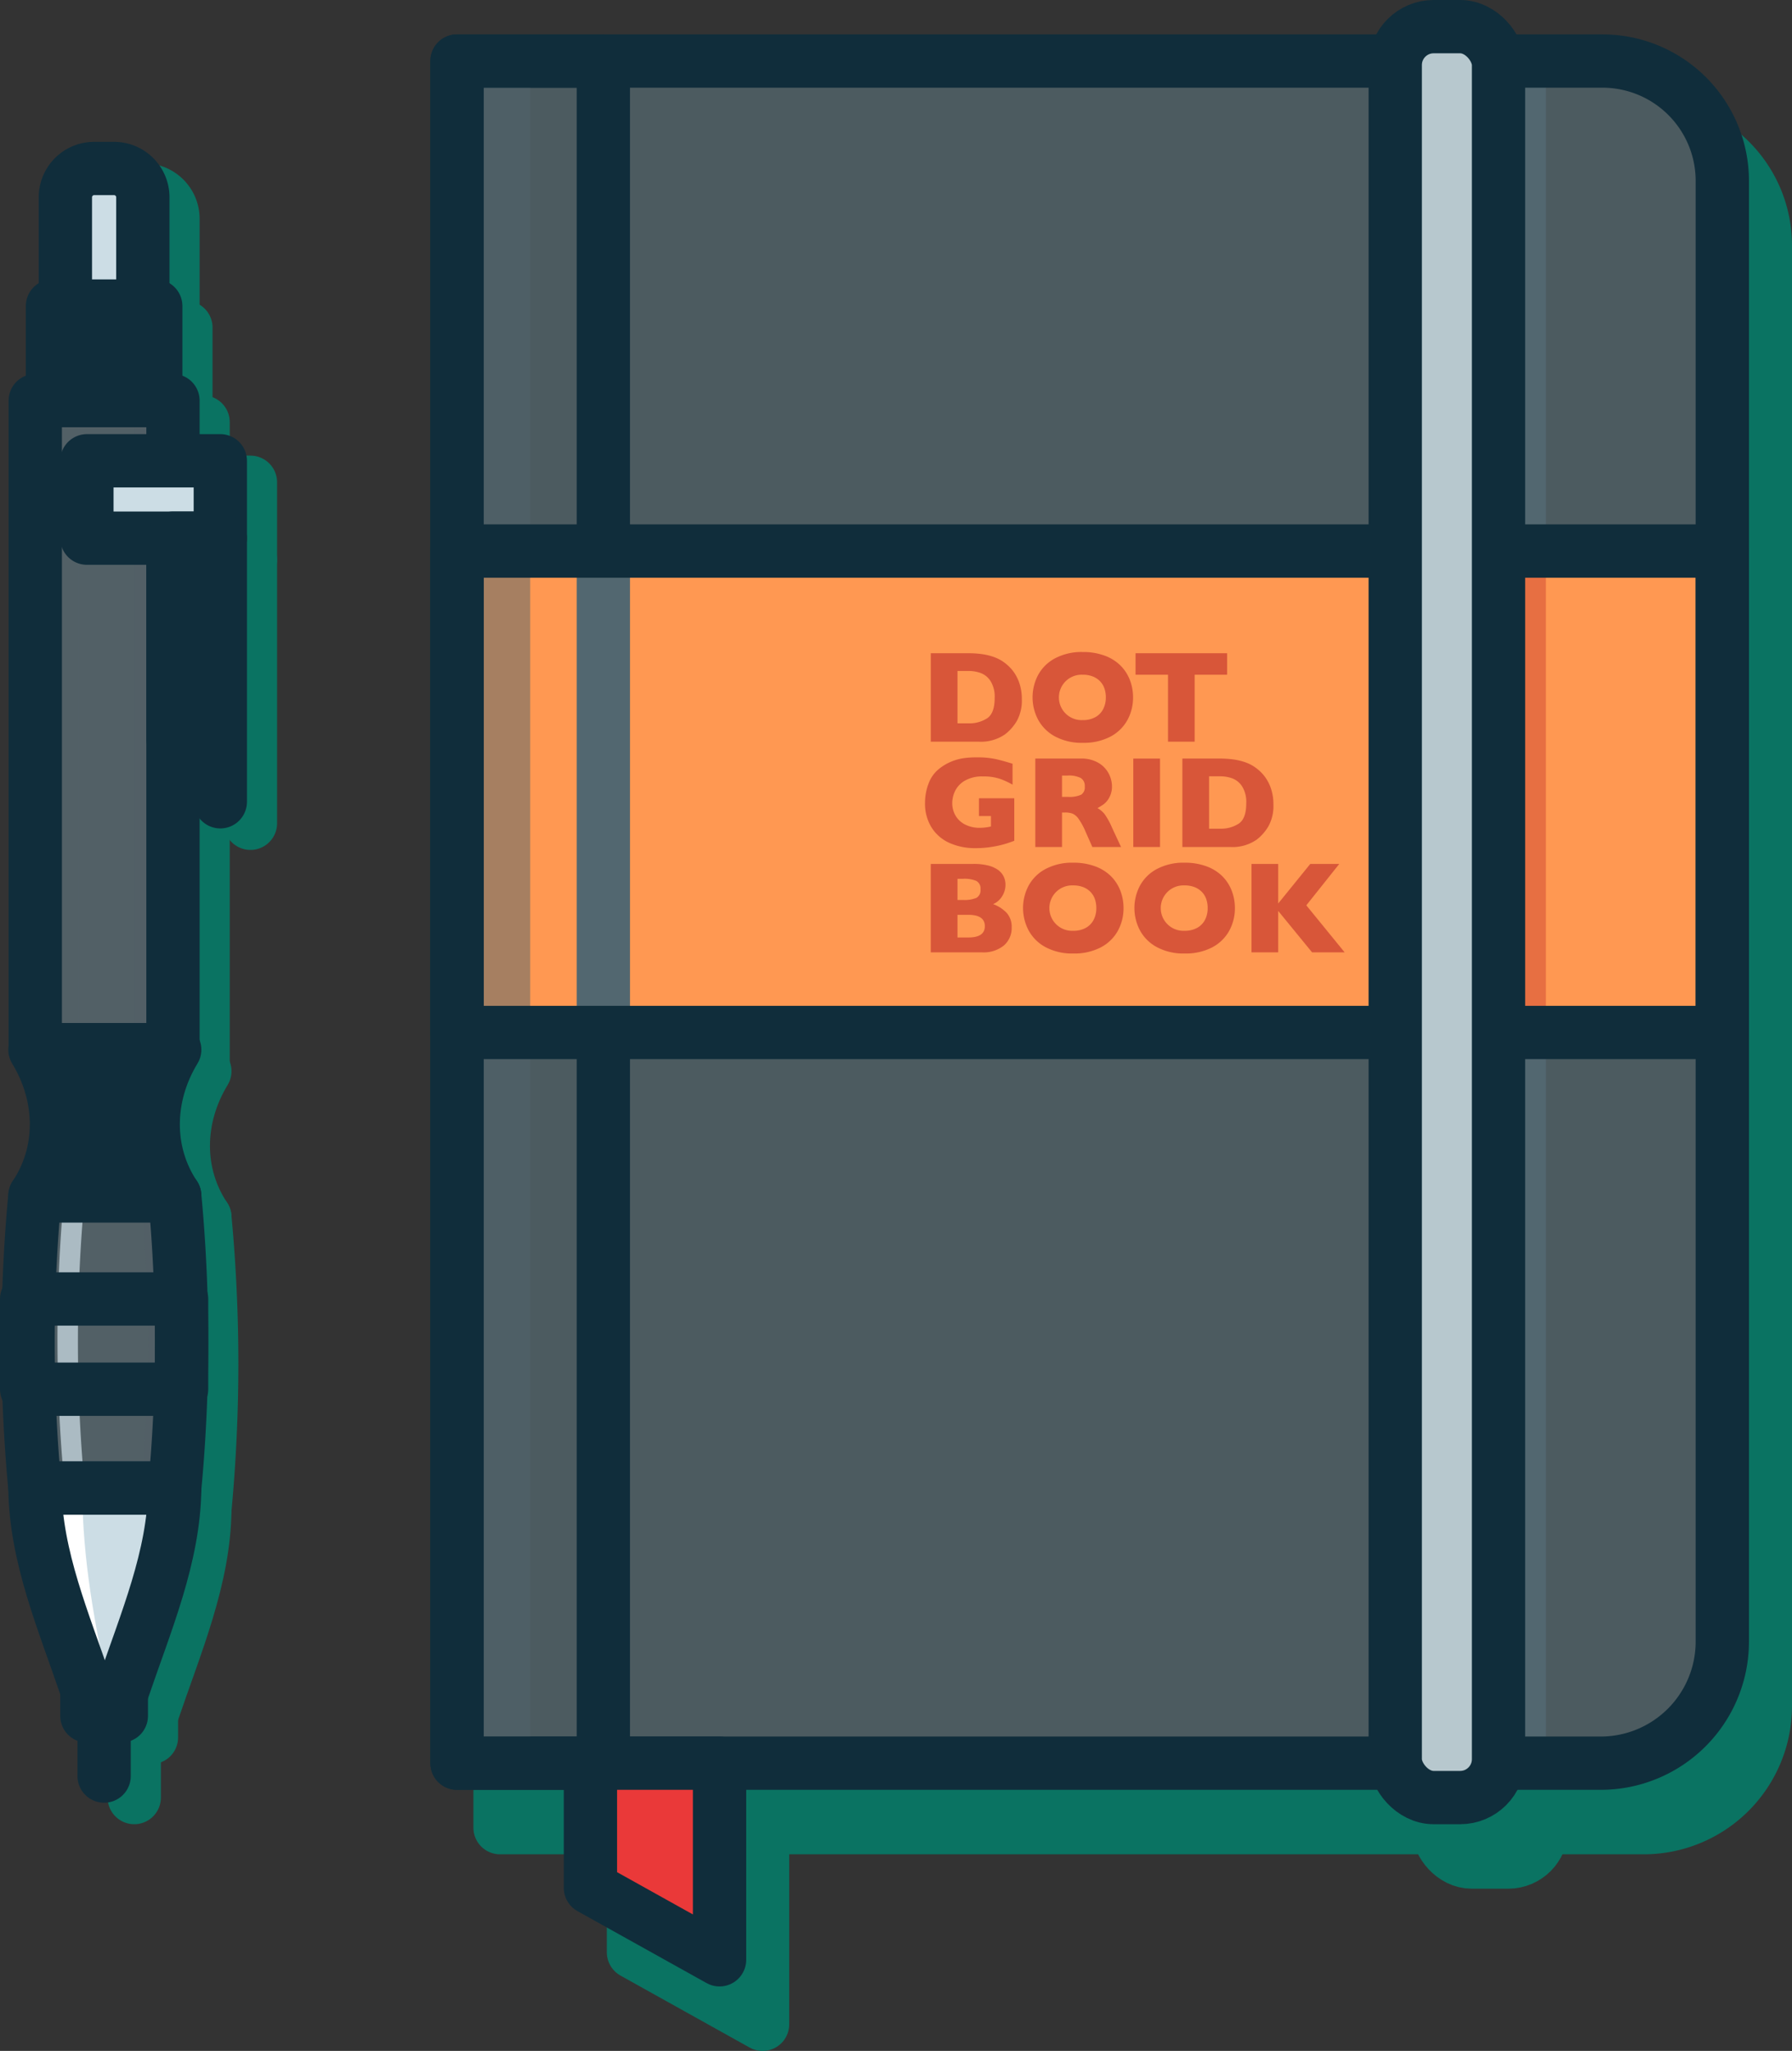 <svg xmlns="http://www.w3.org/2000/svg" viewBox="0 0 269 307.832"><rect x="0" y="0" width="269" height="307.832" fill="#333333" stroke="none"/><defs><style>.cls-1{isolation:isolate;}.cls-2{fill:#0a7362;stroke:#0a7362;}.cls-2,.cls-23,.cls-5{stroke-linecap:round;stroke-linejoin:round;}.cls-2,.cls-23,.cls-5,.cls-9{stroke-width:8px;}.cls-3{fill:#4c5b60;}.cls-10,.cls-4,.cls-6{fill:#526770;}.cls-4,.cls-9{mix-blend-mode:overlay;}.cls-23,.cls-5,.cls-9{fill:none;}.cls-23,.cls-5{stroke:#102d3b;}.cls-6{opacity:0.37;}.cls-10,.cls-17,.cls-6{mix-blend-mode:screen;}.cls-7{fill:#ff9852;}.cls-11,.cls-8{fill:#d85639;}.cls-9{stroke:#526770;stroke-miterlimit:10;}.cls-10{opacity:0.51;}.cls-11{opacity:0.61;}.cls-12{fill:#b7c8ce;}.cls-13,.cls-14{fill:#ea3939;}.cls-14{opacity:0.62;}.cls-14,.cls-18{mix-blend-mode:multiply;}.cls-15{fill:#102d3b;}.cls-16,.cls-17,.cls-18{fill:#526066;}.cls-17{opacity:0.64;}.cls-18{opacity:0.3;}.cls-19{fill:#42708a;}.cls-20,.cls-21{fill:#ccdde5;}.cls-20{opacity:0.73;}.cls-22{fill:#fff;}.cls-23{opacity:0.38;}</style></defs><g class="cls-1"><g id="Layer_1" data-name="Layer 1"><path class="cls-2" d="M75.064,18.839H247a18,18,0,0,1,18,18V256.063a18.258,18.258,0,0,1-18.258,18.258H75.064a0,0,0,0,1,0,0V18.839A0,0,0,0,1,75.064,18.839Z"/><rect class="cls-2" x="215.901" y="13.677" width="15.505" height="265.805" rx="5"/><polygon class="cls-2" points="114.473 303.832 95.092 293.031 95.092 274.321 114.473 274.321 114.473 303.832"/><path class="cls-3" d="M68.604,9.161H240.54a18,18,0,0,1,18,18V246.386a18.258,18.258,0,0,1-18.258,18.258H68.604a0,0,0,0,1,0,0V9.161A0,0,0,0,1,68.604,9.161Z"/><rect class="cls-4" x="216.547" y="9.161" width="15.505" height="255.482"/><rect class="cls-5" x="68.604" y="9.161" width="21.965" height="255.482"/><rect class="cls-6" x="68.604" y="9.161" width="10.983" height="255.482"/><rect class="cls-7" x="68.604" y="82.709" width="189.936" height="72.258"/><path class="cls-8" d="M496.388,430.091a6.311,6.311,0,0,1-.743,3.275,7.015,7.015,0,0,1-1.75,2.002,6.339,6.339,0,0,1-3.999,1.121h-7.173V423.215h5.524a15.104,15.104,0,0,1,2.134.129,9.437,9.437,0,0,1,1.597.364,6.342,6.342,0,0,1,1.208.527,6.228,6.228,0,0,1,.892.627,6.105,6.105,0,0,1,1.194,1.312,6.44,6.44,0,0,1,.816,1.753A7.432,7.432,0,0,1,496.388,430.091Zm-4.076-.173a4.429,4.429,0,0,0-.619-2.524,3.027,3.027,0,0,0-1.486-1.211,5.274,5.274,0,0,0-1.769-.307h-1.707v7.863h1.707a4.891,4.891,0,0,0,2.724-.747Q492.312,432.246,492.312,429.919Z" transform="translate(-343 -325.168)"/><path class="cls-8" d="M513.085,429.842a6.987,6.987,0,0,1-.858,3.419,6.204,6.204,0,0,1-2.556,2.48,8.576,8.576,0,0,1-4.133.919,8.413,8.413,0,0,1-4.172-.958,6.226,6.226,0,0,1-2.536-2.519,7.176,7.176,0,0,1-.005-6.689,6.175,6.175,0,0,1,2.537-2.509,8.477,8.477,0,0,1,4.177-.953,9.238,9.238,0,0,1,3.284.546,6.577,6.577,0,0,1,2.373,1.48,6.231,6.231,0,0,1,1.41,2.174A7.17,7.17,0,0,1,513.085,429.842Zm-4.086,0a4.034,4.034,0,0,0-.22-1.365,2.905,2.905,0,0,0-.667-1.073,3.088,3.088,0,0,0-1.088-.709,4.03,4.03,0,0,0-1.486-.254,3.409,3.409,0,1,0,0,6.809,3.788,3.788,0,0,0,1.879-.436,2.901,2.901,0,0,0,1.18-1.207A3.756,3.756,0,0,0,508.999,429.842Z" transform="translate(-343 -325.168)"/><path class="cls-8" d="M527.202,426.442h-4.872v10.047h-3.999V426.442h-4.872V423.215h13.743Z" transform="translate(-343 -325.168)"/><path class="cls-8" d="M495.257,451.362q-.432.163-.739.268-.307.105-.59.192-.283.086-.82.22a17.342,17.342,0,0,1-1.818.321,15.943,15.943,0,0,1-1.914.11,9.373,9.373,0,0,1-3.74-.737,6.137,6.137,0,0,1-2.748-2.289,6.737,6.737,0,0,1-1.031-3.812,7.994,7.994,0,0,1,.532-2.859,5.003,5.003,0,0,1,1.625-2.246,7.576,7.576,0,0,1,1.827-1.068,7.849,7.849,0,0,1,1.808-.493,13.972,13.972,0,0,1,1.947-.125,13.215,13.215,0,0,1,2.896.263q1.141.264,2.503.694V442.943a11.039,11.039,0,0,0-1.908-.881,7.658,7.658,0,0,0-2.512-.354,5.155,5.155,0,0,0-2.777.656,3.634,3.634,0,0,0-1.448,1.566,4.296,4.296,0,0,0-.408,1.762,3.761,3.761,0,0,0,.47,1.853,3.441,3.441,0,0,0,1.42,1.36,4.766,4.766,0,0,0,2.292.512,7.204,7.204,0,0,0,1.63-.201v-1.561h-1.803v-2.672h5.304Z" transform="translate(-343 -325.168)"/><path class="cls-8" d="M511.282,452.3h-4.307l-1.045-2.356a9.842,9.842,0,0,0-1.036-1.891,2.233,2.233,0,0,0-.897-.766,3.191,3.191,0,0,0-1.127-.168h-.45V452.3h-4.009V439.026h6.819a4.967,4.967,0,0,1,2.705.67,4.033,4.033,0,0,1,1.52,1.628,4.178,4.178,0,0,1,.465,1.82,3.432,3.432,0,0,1-.389,1.7,3.111,3.111,0,0,1-.82,1.011,8.177,8.177,0,0,1-.968.603,3.835,3.835,0,0,1,1.059.886,11.158,11.158,0,0,1,1.137,2.073Zm-5.447-9.079a1.375,1.375,0,0,0-.604-1.283,3.983,3.983,0,0,0-1.966-.364h-.844v3.199h.863a4.336,4.336,0,0,0,2.009-.321A1.31,1.31,0,0,0,505.835,443.221Z" transform="translate(-343 -325.168)"/><path class="cls-8" d="M517.132,452.3H513.123V439.026h4.009Z" transform="translate(-343 -325.168)"/><path class="cls-8" d="M534.154,445.903a6.311,6.311,0,0,1-.743,3.275,7.015,7.015,0,0,1-1.75,2.002A6.339,6.339,0,0,1,527.661,452.3h-7.173V439.026h5.524a15.104,15.104,0,0,1,2.134.129,9.439,9.439,0,0,1,1.597.364,6.342,6.342,0,0,1,1.208.527,6.227,6.227,0,0,1,.892.627,6.104,6.104,0,0,1,1.194,1.312,6.439,6.439,0,0,1,.816,1.753A7.432,7.432,0,0,1,534.154,445.903Zm-4.076-.173a4.429,4.429,0,0,0-.619-2.524,3.027,3.027,0,0,0-1.486-1.211,5.274,5.274,0,0,0-1.769-.307h-1.707v7.863h1.707a4.89,4.89,0,0,0,2.724-.747Q530.078,448.057,530.078,445.73Z" transform="translate(-343 -325.168)"/><path class="cls-8" d="M494.863,464.347a3.452,3.452,0,0,1-1.175,2.739,4.834,4.834,0,0,1-3.284,1.025h-7.682V454.837h6.426a8.748,8.748,0,0,1,2.172.239,4.337,4.337,0,0,1,1.491.656,2.696,2.696,0,0,1,.844.982,2.758,2.758,0,0,1,.278,1.236,3.147,3.147,0,0,1-.288,1.345,3.23,3.23,0,0,1-.715,1.015,2.65,2.65,0,0,1-.858.56,5.249,5.249,0,0,1,2.076,1.355A3.11,3.11,0,0,1,494.863,464.347Zm-4.68-5.689a1.283,1.283,0,0,0-.633-1.274,4.649,4.649,0,0,0-1.975-.316h-.844v3.179h.863a4.567,4.567,0,0,0,1.98-.316A1.298,1.298,0,0,0,490.183,458.658Zm.652,5.526q0-1.704-2.474-1.705h-1.63v3.4h1.63Q490.836,465.88,490.835,464.184Z" transform="translate(-343 -325.168)"/><path class="cls-8" d="M511.656,461.465a6.987,6.987,0,0,1-.858,3.419,6.204,6.204,0,0,1-2.556,2.48,8.576,8.576,0,0,1-4.133.919,8.413,8.413,0,0,1-4.172-.958,6.226,6.226,0,0,1-2.536-2.519,7.176,7.176,0,0,1-.005-6.689,6.175,6.175,0,0,1,2.537-2.509,8.477,8.477,0,0,1,4.177-.953,9.238,9.238,0,0,1,3.284.546,6.577,6.577,0,0,1,2.373,1.48,6.232,6.232,0,0,1,1.41,2.174A7.17,7.17,0,0,1,511.656,461.465Zm-4.086,0a4.034,4.034,0,0,0-.22-1.365,2.905,2.905,0,0,0-.667-1.073,3.088,3.088,0,0,0-1.088-.709,4.03,4.03,0,0,0-1.486-.254,3.409,3.409,0,1,0,0,6.809,3.788,3.788,0,0,0,1.879-.436,2.901,2.901,0,0,0,1.18-1.207A3.756,3.756,0,0,0,507.57,461.465Z" transform="translate(-343 -325.168)"/><path class="cls-8" d="M528.372,461.465a6.987,6.987,0,0,1-.858,3.419,6.204,6.204,0,0,1-2.556,2.48,8.576,8.576,0,0,1-4.133.919,8.413,8.413,0,0,1-4.172-.958,6.226,6.226,0,0,1-2.536-2.519,7.176,7.176,0,0,1-.005-6.689,6.175,6.175,0,0,1,2.537-2.509,8.477,8.477,0,0,1,4.177-.953,9.238,9.238,0,0,1,3.284.546,6.577,6.577,0,0,1,2.373,1.48,6.231,6.231,0,0,1,1.41,2.174A7.169,7.169,0,0,1,528.372,461.465Zm-4.086,0a4.034,4.034,0,0,0-.22-1.365,2.905,2.905,0,0,0-.667-1.073,3.088,3.088,0,0,0-1.088-.709,4.03,4.03,0,0,0-1.486-.254,3.409,3.409,0,1,0,0,6.809,3.788,3.788,0,0,0,1.879-.436,2.901,2.901,0,0,0,1.18-1.207A3.756,3.756,0,0,0,524.286,461.465Z" transform="translate(-343 -325.168)"/><path class="cls-8" d="M544.848,468.111h-4.891l-5.083-6.216v6.216h-4.009V454.837h4.009V460.775l4.814-5.938h4.354l-4.949,6.216Z" transform="translate(-343 -325.168)"/><line class="cls-9" x1="90.569" y1="82.709" x2="90.569" y2="154.967"/><rect class="cls-10" x="68.604" y="82.709" width="10.983" height="72.258"/><rect class="cls-11" x="221.069" y="82.709" width="10.983" height="72.258"/><rect class="cls-5" x="68.604" y="82.709" width="189.936" height="72.258"/><path class="cls-5" d="M68.604,9.161H240.54a18,18,0,0,1,18,18V246.386a18.258,18.258,0,0,1-18.258,18.258H68.604a0,0,0,0,1,0,0V9.161A0,0,0,0,1,68.604,9.161Z"/><rect class="cls-12" x="209.441" y="4" width="15.505" height="265.805" rx="5.762"/><rect class="cls-5" x="209.441" y="4" width="15.505" height="265.805" rx="5.762"/><polygon class="cls-13" points="108.012 294.154 88.631 283.353 88.631 264.644 108.012 264.644 108.012 294.154"/><rect class="cls-14" x="88.631" y="264.644" width="19.381" height="7.312"/><polygon class="cls-5" points="108.012 294.154 88.631 283.353 88.631 264.644 108.012 264.644 108.012 294.154"/><rect class="cls-2" x="9.814" y="63.355" width="20.673" height="97.419"/><path class="cls-2" d="M373.75,551.748H352.766a234.154,234.154,0,0,1,0-43.871h20.984A234.154,234.154,0,0,1,373.75,551.748Z" transform="translate(-343 -325.168)"/><path class="cls-2" d="M373.75,507.877H352.766c4.31-6.452,4.31-14.839,0-21.935h20.984C369.44,493.038,369.44,501.425,373.75,507.877Z" transform="translate(-343 -325.168)"/><path class="cls-2" d="M365.934,582.07c3.501-10.323,7.703-20,7.816-30.322H352.766c.113,10.323,4.315,20,7.816,30.322Z" transform="translate(-343 -325.168)"/><rect class="cls-2" x="17.567" y="256.902" width="5.168" height="3.871"/><line class="cls-2" x1="20.151" y1="261.418" x2="20.151" y2="269.805"/><rect class="cls-2" x="12.399" y="49.161" width="15.505" height="14.193"/><path class="cls-2" d="M18.658,28.516H21.643a4.322,4.322,0,0,1,4.322,4.322V49.161a0,0,0,0,1,0,0H14.337a0,0,0,0,1,0,0V32.837A4.321,4.321,0,0,1,18.658,28.516Z"/><rect class="cls-2" x="17.567" y="72.387" width="20.027" height="11.613"/><polygon class="cls-2" points="37.594 123.569 30.488 114.214 30.488 84 37.594 84 37.594 123.569"/><path class="cls-15" d="M369.228,504.651H348.244c4.31-6.452,4.31-14.839,0-21.935h20.984C364.918,489.812,364.918,498.199,369.228,504.651Z" transform="translate(-343 -325.168)"/><rect class="cls-16" x="5.292" y="60.129" width="20.673" height="97.419"/><rect class="cls-16" x="5.292" y="60.129" width="20.673" height="97.419"/><rect class="cls-17" x="5.292" y="60.129" width="6.46" height="97.419"/><rect class="cls-18" x="20.151" y="60.129" width="5.814" height="97.419"/><rect class="cls-5" x="5.292" y="60.129" width="20.673" height="97.419"/><path class="cls-19" d="M369.228,548.522H348.244a234.152,234.152,0,0,1,0-43.871h20.984A234.154,234.154,0,0,1,369.228,548.522Z" transform="translate(-343 -325.168)"/><path class="cls-16" d="M369.228,548.522H348.244a234.152,234.152,0,0,1,0-43.871h20.984A234.154,234.154,0,0,1,369.228,548.522Z" transform="translate(-343 -325.168)"/><path class="cls-18" d="M369.228,504.651H364.167a234.159,234.159,0,0,1,0,43.871h5.061A234.152,234.152,0,0,0,369.228,504.651Z" transform="translate(-343 -325.168)"/><path class="cls-20" d="M355.668,547.877h-3.014a233.97,233.97,0,0,1-.052-43.226h3.121A234.382,234.382,0,0,0,355.668,547.877Z" transform="translate(-343 -325.168)"/><path class="cls-5" d="M369.228,548.522H348.244a234.152,234.152,0,0,1,0-43.871h20.984A234.154,234.154,0,0,1,369.228,548.522Z" transform="translate(-343 -325.168)"/><rect class="cls-5" x="4" y="194.967" width="23.257" height="13.548"/><path class="cls-5" d="M369.228,504.651H348.244c4.31-6.452,4.31-14.839,0-21.935h20.984C364.918,489.812,364.918,498.199,369.228,504.651Z" transform="translate(-343 -325.168)"/><path class="cls-21" d="M361.412,578.844c3.501-10.323,7.703-20,7.816-30.322H348.244c.113,10.323,4.315,20,7.816,30.322Z" transform="translate(-343 -325.168)"/><path class="cls-22" d="M369.228,548.522c-.002.216-.017.43-.023.645H355.35c.073,10.138,1.842,19.788,4.025,29.677h-3.315c-3.501-10.323-7.703-20-7.816-30.322Z" transform="translate(-343 -325.168)"/><path class="cls-5" d="M361.412,578.844c3.501-10.323,7.703-20,7.816-30.322H348.244c.113,10.323,4.315,20,7.816,30.322Z" transform="translate(-343 -325.168)"/><rect class="cls-5" x="13.045" y="253.676" width="5.168" height="3.871"/><line class="cls-5" x1="15.629" y1="258.192" x2="15.629" y2="266.579"/><rect class="cls-5" x="7.876" y="45.935" width="15.505" height="14.193"/><rect class="cls-15" x="7.876" y="45.935" width="15.505" height="14.193"/><path class="cls-21" d="M14.136,25.29h2.985a4.322,4.322,0,0,1,4.322,4.322V45.935a0,0,0,0,1,0,0H9.814a0,0,0,0,1,0,0V29.611A4.321,4.321,0,0,1,14.136,25.29Z"/><path class="cls-5" d="M14.136,25.29h2.985a4.322,4.322,0,0,1,4.322,4.322V45.935a0,0,0,0,1,0,0H9.814a0,0,0,0,1,0,0V29.611A4.321,4.321,0,0,1,14.136,25.29Z"/><rect class="cls-21" x="13.045" y="69.161" width="20.027" height="11.613"/><rect class="cls-5" x="13.045" y="69.161" width="20.027" height="11.613"/><polygon class="cls-21" points="33.072 120.343 25.965 110.989 25.965 80.774 33.072 80.774 33.072 120.343"/><polygon class="cls-5" points="33.072 120.343 25.965 110.989 25.965 80.774 33.072 80.774 33.072 120.343"/><path class="cls-23" d="M433.569,407.877" transform="translate(-343 -325.168)"/></g></g></svg>